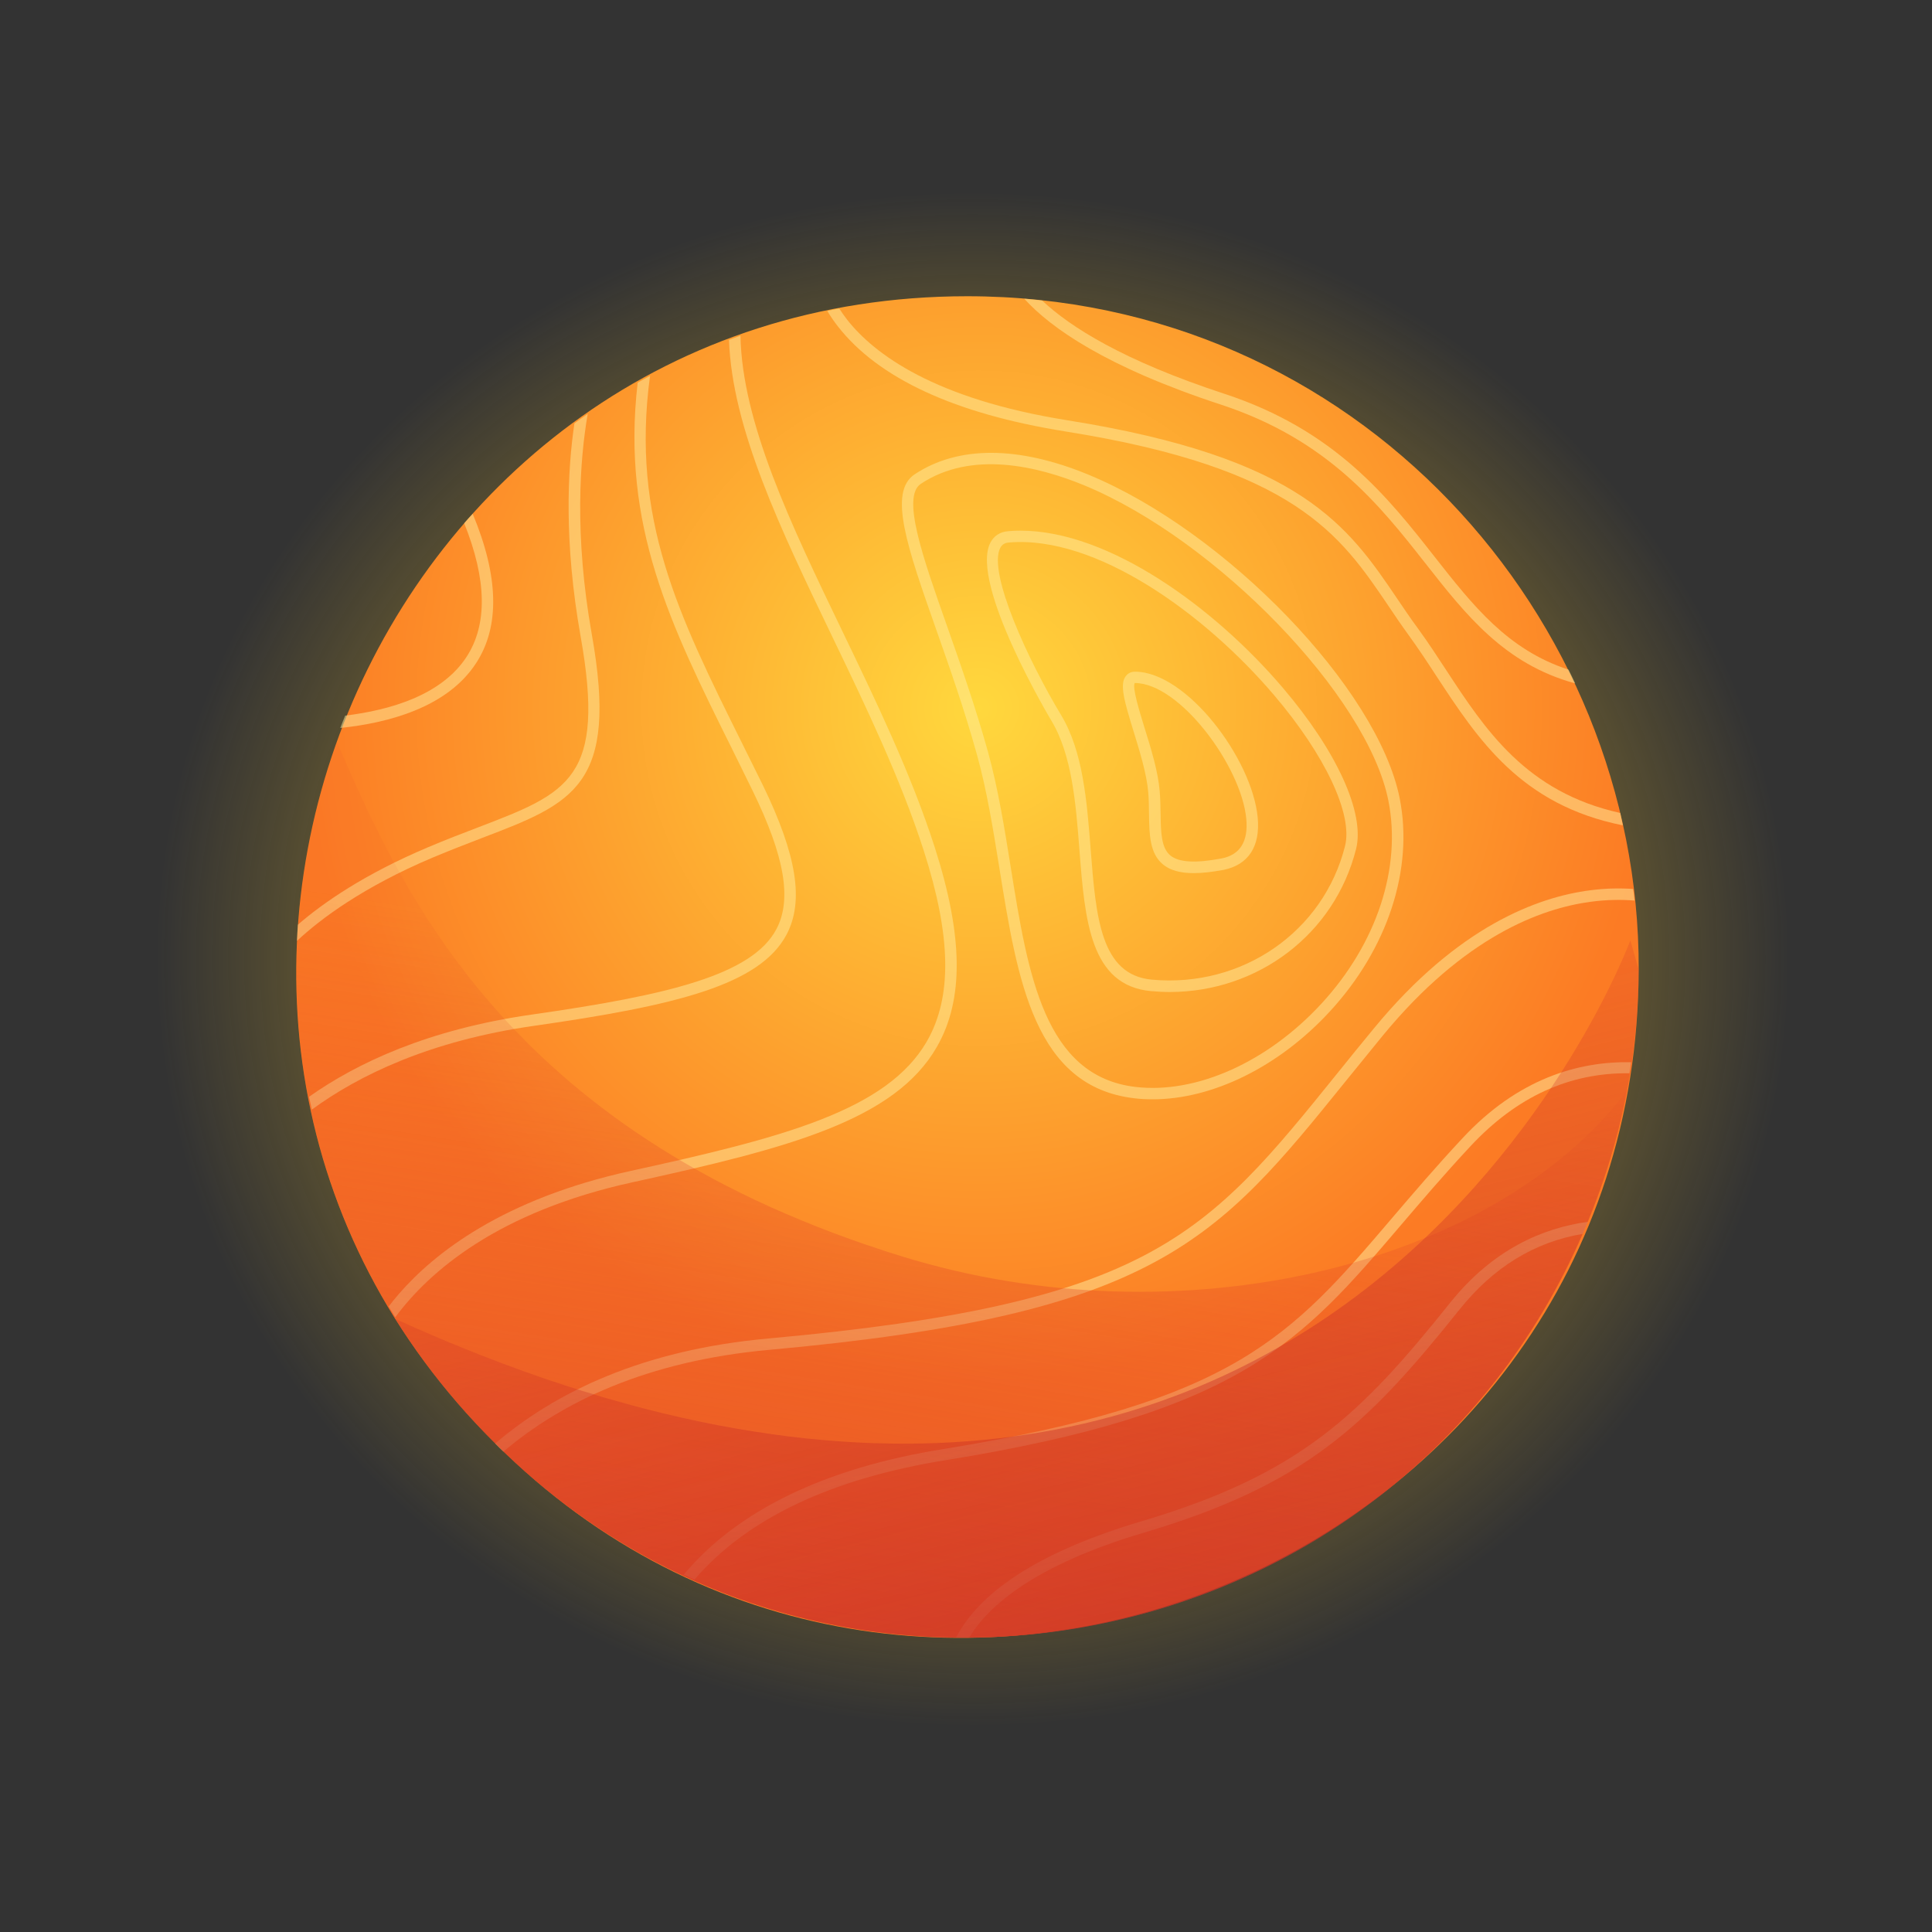 <svg width="286" height="286" viewBox="0 0 286 286" fill="none" xmlns="http://www.w3.org/2000/svg">
<rect x="0" y="0" width="286" height="286" fill="#333333" stroke="none"/>
<g clip-path="url(#clip0_102_203)">
<circle cx="143" cy="143" r="143" fill="url(#paint0_radial_102_203)"/>
<path d="M242.583 143.515C242.335 231.851 134.78 275.132 73.328 213.68C10.542 151.504 54.719 43.853 143.169 43.853C200.827 43.853 242.716 91.387 242.583 143.515Z" fill="url(#paint1_radial_102_203)"/>
<g opacity="0.5">
<path d="M241.973 133.314C240.123 133.162 237.95 133.162 235.528 133.486C228.111 134.458 216.747 138.672 204.735 153.258C202.829 155.584 201.056 157.777 199.32 159.912C180.082 183.726 171.292 194.613 113.902 199.819C95.769 201.458 83.224 207.522 74.529 214.881C74.11 214.481 73.709 214.1 73.309 213.68C82.213 206.092 95.121 199.819 113.749 198.141C170.415 192.993 178.5 183.002 198.005 158.844C199.721 156.709 201.494 154.516 203.42 152.19C215.832 137.108 227.673 132.78 235.414 131.789C237.778 131.484 239.913 131.465 241.763 131.598C241.858 132.17 241.934 132.742 241.973 133.314Z" fill="#FFED9F"/>
<path d="M241.458 157.243C241.382 157.796 241.306 158.349 241.21 158.883C232.382 158.749 224.508 162.353 217.701 169.655C213.735 173.907 210.341 177.892 207.348 181.4C192.609 198.675 183.705 209.104 139.947 216.159C122.997 218.885 110.527 224.834 102.805 233.834C102.271 233.605 101.737 233.357 101.204 233.109C109.173 223.595 122.101 217.322 139.68 214.5C182.828 207.541 191.084 197.874 206.07 180.313C209.083 176.786 212.496 172.782 216.481 168.511C224.679 159.683 233.622 157.09 241.458 157.243Z" fill="#FFED9F"/>
<path d="M235.032 180.866C234.785 181.457 234.537 182.068 234.27 182.659C227.158 183.86 221.057 187.597 216.042 193.87C202.39 210.935 193.334 219.743 169.367 226.874C153.16 231.679 146.315 237.704 143.474 242.414H143.169C142.616 242.414 142.082 242.414 141.53 242.395C145.248 235.302 154.438 229.525 168.871 225.235C192.38 218.256 201.284 209.581 214.707 192.802C220.999 184.966 228.34 181.801 235.032 180.866Z" fill="#FFED9F"/>
<path d="M138.688 154.974C132.454 165.823 116.838 169.941 93.729 174.994C73.728 179.36 63.566 188.188 58.513 194.995C58.189 194.461 57.865 193.927 57.541 193.393C57.998 192.783 58.513 192.173 59.066 191.525C64.29 185.5 74.491 177.473 93.367 173.335C116.037 168.378 131.329 164.355 137.22 154.135C140.977 147.576 140.824 138.615 136.744 125.916C133.293 115.201 128.107 104.447 123.111 94.056C115.618 78.478 108.373 63.454 107.915 50.317C108.487 50.107 109.04 49.898 109.612 49.688C109.86 62.615 117.105 77.678 124.636 93.312C129.67 103.761 134.875 114.553 138.364 125.402C142.597 138.577 142.712 147.976 138.688 154.974Z" fill="#FFED9F"/>
<path d="M116.438 138.348C112.491 145.784 100.231 148.834 78.991 151.866C63.547 154.078 53.041 159.226 46.158 164.259C46.025 163.63 45.891 162.982 45.758 162.353C52.831 157.357 63.375 152.381 78.743 150.188C98.954 147.309 111.347 144.316 114.931 137.547C117.258 133.143 116.171 126.793 111.385 116.993C110.336 114.858 109.307 112.779 108.315 110.758C99.297 92.607 91.937 77.792 94.397 56.647C95.007 56.304 95.598 55.961 96.227 55.637C93.367 76.82 100.441 91.082 109.841 109.996C110.851 112.017 111.881 114.095 112.929 116.23C117.963 126.603 119.05 133.409 116.438 138.348Z" fill="#FFED9F"/>
<path d="M71.403 124.029C69.172 124.887 66.655 125.859 63.967 126.984C53.766 131.312 47.493 135.984 43.966 139.282C43.985 138.481 44.042 137.68 44.099 136.88C47.893 133.6 53.995 129.386 63.318 125.44C66.026 124.296 68.562 123.323 70.811 122.465C84.158 117.355 89.687 115.239 85.95 94.208C83.472 80.252 84.006 69.555 85.035 62.672C85.683 62.196 86.332 61.738 86.999 61.28C85.855 67.915 84.978 79.108 87.609 93.922C91.594 116.307 84.844 118.9 71.403 124.029Z" fill="#FFED9F"/>
<path d="M70.487 98.155C66.236 104.714 57.522 107.021 50.372 107.765C50.601 107.155 50.849 106.545 51.097 105.934C57.713 105.134 65.377 102.922 69.076 97.221C72.184 92.435 72.07 85.8 68.714 77.449C69.134 76.972 69.534 76.515 69.973 76.057C73.843 85.323 74.015 92.74 70.487 98.155Z" fill="#FFED9F"/>
<path d="M240.238 122.179C225.137 119.167 218.788 109.462 212.61 100.043C211.295 98.022 209.922 95.944 208.511 93.999C207.443 92.531 206.433 91.043 205.479 89.613C198.405 79.165 191.713 69.288 157.736 63.873C141.377 61.261 130.013 56.018 123.988 48.258C123.397 47.495 122.901 46.752 122.463 46.027C123.054 45.894 123.645 45.779 124.236 45.665C124.579 46.218 124.98 46.771 125.418 47.343C129.403 52.395 138.288 59.069 158.003 62.215C192.705 67.744 199.588 77.906 206.871 88.679C207.824 90.09 208.816 91.558 209.884 93.007C211.333 94.99 212.705 97.088 214.04 99.128C219.894 108.07 225.919 117.26 239.856 120.349C239.971 120.94 240.123 121.55 240.238 122.179Z" fill="#FFED9F"/>
<path d="M233.183 101.168C222.715 98.308 217.014 91.043 211.027 83.417C204.278 74.837 196.651 65.113 180.711 59.888C163.742 54.321 155.563 48.563 151.616 44.216C152.493 44.292 153.389 44.368 154.266 44.483C158.403 48.391 166.278 53.387 181.226 58.287C197.643 63.664 205.46 73.616 212.343 82.387C218.082 89.69 223.192 96.191 232.191 99.128C232.535 99.795 232.859 100.481 233.183 101.168Z" fill="#FFED9F"/>
<path d="M207.195 118.156C203.973 102.007 181.608 78.764 161.206 70.299C150.739 65.971 141.816 65.952 135.39 70.222C131.443 72.854 134.284 80.976 138.612 93.255C140.576 98.823 142.788 105.114 144.637 111.769C146.106 117.05 147.04 122.923 147.955 128.586C150.624 145.174 153.141 160.846 167.918 162.581C168.814 162.696 169.729 162.734 170.644 162.734C179.491 162.734 189.311 157.929 196.861 149.731C205.422 140.445 209.292 128.643 207.195 118.156ZM195.603 148.587C187.614 157.243 177.089 161.952 168.108 160.904C154.59 159.321 152.169 144.258 149.614 128.319C148.699 122.599 147.745 116.688 146.258 111.311C144.39 104.6 142.159 98.27 140.195 92.683C136.572 82.406 133.445 73.54 136.305 71.633C143.798 66.638 153.618 69.002 160.539 71.862C180.159 79.985 202.448 103.093 205.517 118.48C207.519 128.433 203.801 139.701 195.603 148.587Z" fill="#FFED9F"/>
<path d="M189.883 101.797C179.835 89.995 164.2 78.555 151.082 78.555C150.453 78.555 149.862 78.574 149.252 78.631C148.032 78.726 147.116 79.336 146.602 80.347C143.513 86.41 155.544 106.525 155.658 106.716C158.69 111.769 159.262 118.938 159.796 125.878C160.597 136.174 161.359 145.898 170.397 146.718C171.312 146.794 172.227 146.852 173.123 146.852C186.203 146.852 197.586 138.291 200.751 125.649C202.067 120.368 197.91 111.216 189.883 101.797ZM199.111 125.23C195.927 137.909 183.915 146.241 170.53 145.021C162.904 144.335 162.236 135.717 161.455 125.745C160.902 118.614 160.33 111.235 157.069 105.839C152.207 97.774 146.201 84.77 148.07 81.11C148.337 80.614 148.737 80.347 149.366 80.309C162.255 79.222 178.348 90.853 188.586 102.884C196.156 111.769 200.293 120.54 199.111 125.23Z" fill="#FFED9F"/>
<path d="M186.184 121.035C185.364 112.303 175.64 99.433 168.013 99.433C167.289 99.433 166.869 99.795 166.64 100.1C165.725 101.32 166.412 103.742 167.804 108.261C168.719 111.216 169.748 114.572 169.977 117.279C170.072 118.366 170.072 119.453 170.092 120.501C170.13 123.514 170.187 126.355 172.17 127.975C173.218 128.833 174.706 129.253 176.708 129.253C177.966 129.253 179.434 129.081 181.112 128.776C184.792 128.033 186.584 125.306 186.184 121.035ZM180.826 127.079C176.994 127.804 174.515 127.67 173.257 126.641C171.884 125.516 171.846 123.171 171.808 120.444C171.788 119.376 171.769 118.271 171.674 117.127C171.445 114.228 170.378 110.777 169.424 107.727C168.7 105.362 167.594 101.816 167.975 101.111H167.994C174.629 101.111 183.762 113.447 184.487 121.188C184.811 124.563 183.572 126.546 180.826 127.079Z" fill="#FFED9F"/>
</g>
<path opacity="0.65" d="M240.886 161.399C239.532 168.53 237.34 175.661 234.289 182.678C206.547 246.532 122.558 262.91 73.347 213.699C43.279 183.917 37.75 143.686 49.876 109.843C59.943 133.238 76.169 168.321 133.598 186.014C174.42 198.579 221.018 187.692 240.886 161.399Z" fill="url(#paint2_linear_102_203)"/>
<path opacity="0.65" d="M242.583 143.515C242.564 149.426 242.011 155.412 240.867 161.399C239.514 168.53 237.321 175.661 234.27 182.678C206.528 246.532 122.54 262.91 73.329 213.699C67.475 207.903 62.556 201.706 58.514 195.243C197.433 258.43 241.344 139.206 241.344 139.206L242.583 143.515Z" fill="url(#paint3_linear_102_203)"/>
</g>
<defs>
<radialGradient id="paint0_radial_102_203" cx="0" cy="0" r="1" gradientUnits="userSpaceOnUse" gradientTransform="translate(143.979 141.972) rotate(0.491) scale(120.099 114.361)">
<stop stop-color="#FFD83D"/>
<stop offset="1" stop-color="#FCC724" stop-opacity="0"/>
</radialGradient>
<radialGradient id="paint1_radial_102_203" cx="0" cy="0" r="1" gradientUnits="userSpaceOnUse" gradientTransform="translate(144.92 105.075) scale(99.338 99.338)">
<stop stop-color="#FFD83D"/>
<stop offset="1" stop-color="#FC7B24"/>
</radialGradient>
<linearGradient id="paint2_linear_102_203" x1="127.524" y1="244.009" x2="142.755" y2="146.421" gradientUnits="userSpaceOnUse">
<stop stop-color="#E04127"/>
<stop offset="1" stop-color="#E04127" stop-opacity="0.1"/>
</linearGradient>
<linearGradient id="paint3_linear_102_203" x1="170.211" y1="249.37" x2="145.674" y2="149.53" gradientUnits="userSpaceOnUse">
<stop stop-color="#C22C27"/>
<stop offset="1" stop-color="#D33127" stop-opacity="0.2"/>
</linearGradient>
<clipPath id="clip0_102_203">
<rect width="286" height="286" fill="white"/>
</clipPath>
</defs>
</svg>
